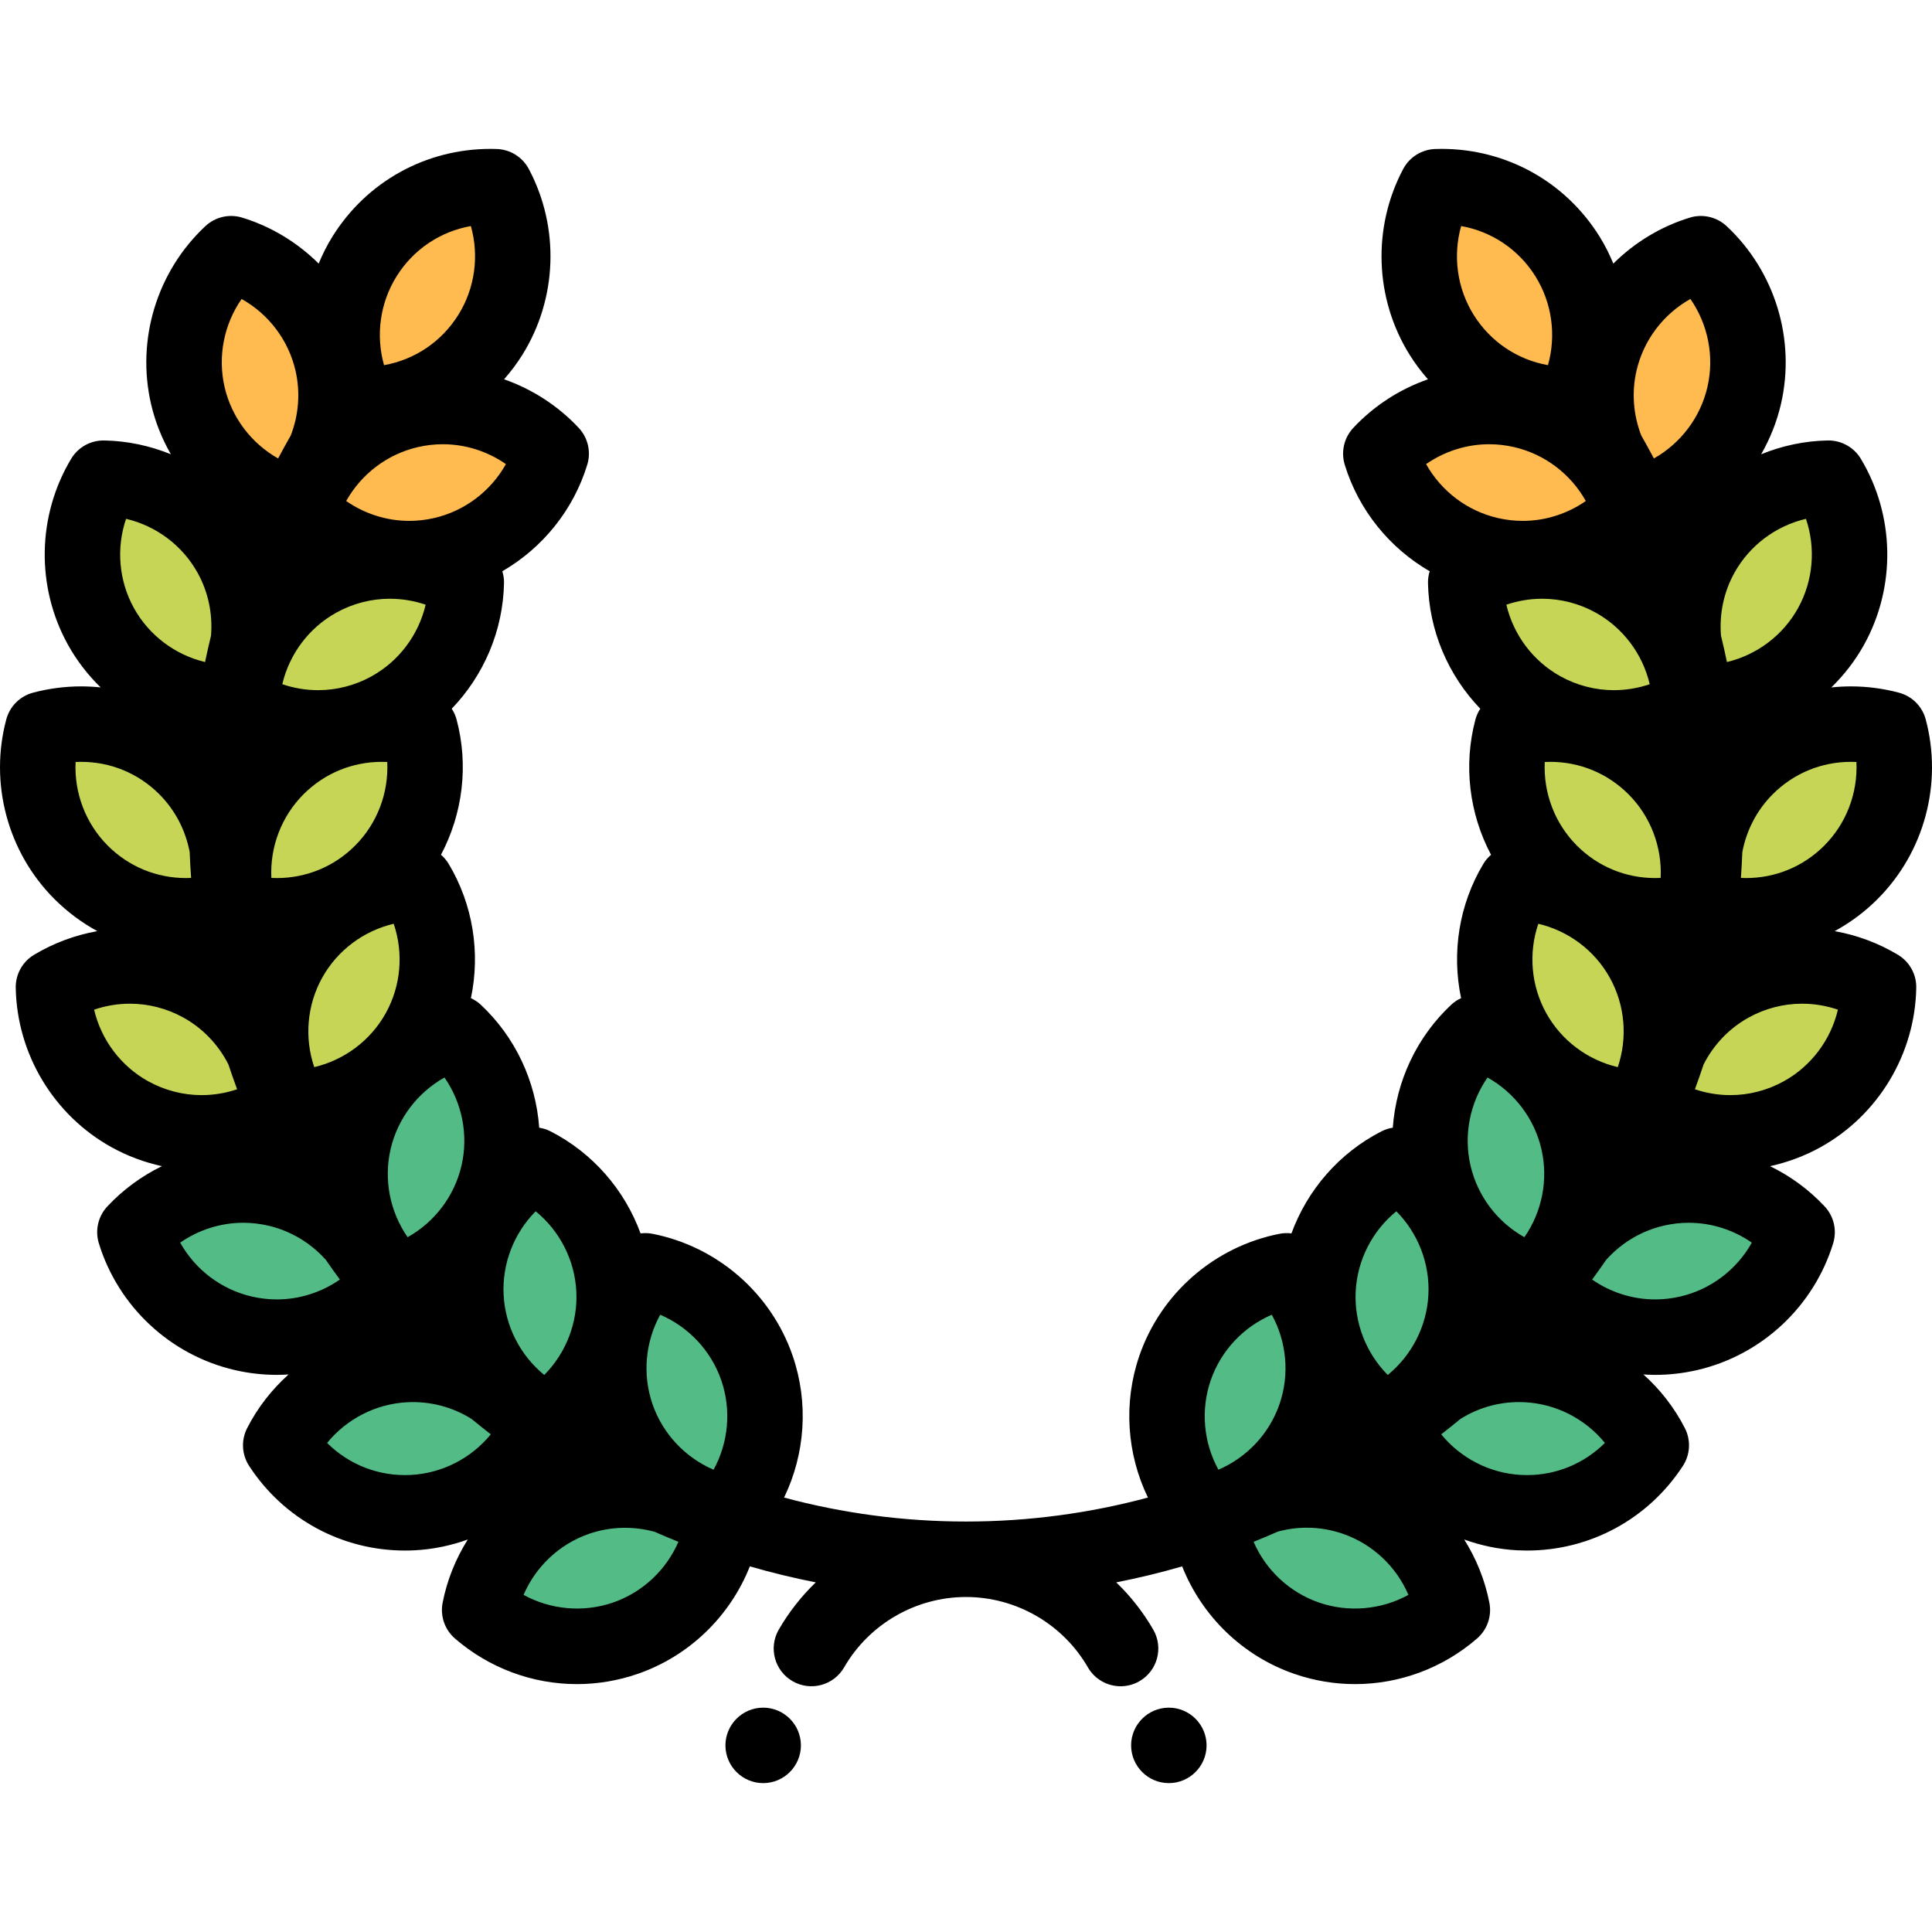 <?xml version="1.0" encoding="iso-8859-1"?>
<!-- Generator: Adobe Illustrator 19.0.0, SVG Export Plug-In . SVG Version: 6.00 Build 0)  -->
<svg version="1.1" id="Capa_1" xmlns="http://www.w3.org/2000/svg" xmlns:xlink="http://www.w3.org/1999/xlink" x="0px" y="0px"
	 viewBox="0 0 512.003 512.003" style="enable-background:new 0 0 512.003 512.003;" xml:space="preserve">
<g>
	<g>
		<path style="fill:#FFBA50;" d="M95.245,107.199c13.562,0.464,26.989-6.116,34.696-18.45c7.705-12.332,7.733-27.286,1.374-39.273
			c-13.562-0.462-26.989,6.118-34.695,18.45C88.914,80.261,88.888,95.216,95.245,107.199z"/>
		<path style="fill:#FFBA50;" d="M86.178,119.594c2.948-7.24,3.77-15.427,1.878-23.621c-3.272-14.17-13.829-24.763-26.796-28.742
			c-9.914,9.261-14.759,23.411-11.487,37.581c3.271,14.167,13.825,24.763,26.799,28.74c1.996-1.865,3.786-3.931,5.349-6.152
			C83.279,124.766,84.698,122.166,86.178,119.594z"/>
		<path style="fill:#FFBA50;" d="M108.49,108.741c-14.169,3.269-24.765,13.825-28.739,26.795
			c9.259,9.917,23.407,14.758,37.578,11.488c14.17-3.271,24.764-13.827,28.741-26.798
			C136.808,110.312,122.659,105.47,108.49,108.741z"/>
	</g>
	<g>
		<path style="fill:#C6D555;" d="M61.118,146.963c-7.051-12.719-20.116-19.991-33.681-20.242
			c-6.979,11.637-7.733,26.574-0.684,39.293c7.05,12.716,20.116,19.991,33.683,20.24c1.406-2.346,2.56-4.824,3.447-7.394
			c0.582-2.905,1.228-5.797,1.94-8.669C66.664,162.418,65.197,154.321,61.118,146.963z"/>
		<path style="fill:#C6D555;" d="M84.281,153.606c-12.719,7.05-19.992,20.116-20.238,33.682c11.634,6.977,26.567,7.733,39.288,0.682
			c12.719-7.05,19.994-20.116,20.242-33.682C111.937,147.312,97.001,146.557,84.281,153.606z"/>
		<path style="fill:#C6D555;" d="M49.282,203.407c-10.283-10.282-24.847-13.675-37.956-10.177
			c-3.499,13.111-0.11,27.675,10.173,37.96c10.282,10.28,24.849,13.673,37.957,10.171c0.7-2.616,1.123-5.294,1.271-7.981
			c-0.24-2.969-0.417-5.955-0.522-8.958C58.864,216.724,55.224,209.351,49.282,203.407z"/>
		<path style="fill:#C6D555;" d="M73.379,203.407c-10.284,10.282-13.675,24.847-10.172,37.954
			c13.107,3.501,27.67,0.109,37.953-10.173c10.285-10.282,13.675-24.847,10.173-37.956
			C98.225,189.731,83.662,193.122,73.379,203.407z"/>
		<path style="fill:#C6D555;" d="M69.596,277.792c-3.42-6.893-8.895-12.856-16.136-16.867c-12.718-7.052-27.653-6.295-39.287,0.682
			c0.246,13.565,7.52,26.633,20.239,33.684c12.72,7.047,27.654,6.295,39.291-0.685c-0.047-2.608-0.354-5.196-0.912-7.73
			C71.654,283.881,70.588,280.852,69.596,277.792z"/>
		<path style="fill:#C6D555;" d="M76.625,254.283c-7.051,12.719-6.295,27.654,0.684,39.29c13.562-0.248,26.628-7.523,33.681-20.242
			c7.05-12.719,6.295-27.653-0.684-39.288C96.741,234.288,83.674,241.564,76.625,254.283z"/>
	</g>
	<g>
		<path style="fill:#53BC86;" d="M73.332,315.064c-14.169-3.273-28.316,1.57-37.578,11.483c3.975,12.973,14.571,23.528,28.739,26.8
			c14.17,3.27,28.319-1.573,37.58-11.49c-0.794-2.586-1.85-5.078-3.146-7.432c-1.817-2.432-3.577-4.905-5.279-7.422
			C88.444,321.233,81.478,316.944,73.332,315.064z"/>
		<path style="fill:#53BC86;" d="M93.768,302.293c-3.272,14.169,1.57,28.316,11.485,37.579c12.972-3.976,23.524-14.572,26.798-28.74
			c3.27-14.172-1.573-28.317-11.488-37.58C107.594,277.53,97.04,288.123,93.768,302.293z"/>
		<path style="fill:#53BC86;" d="M107.357,361.625c-14.522,0.761-26.789,9.317-32.958,21.397
			c7.397,11.375,20.493,18.601,35.016,17.84c14.522-0.761,26.788-9.316,32.956-21.402c-1.479-2.27-3.184-4.376-5.082-6.286
			c-2.383-1.817-4.725-3.688-7.02-5.611C123.656,363.413,115.746,361.186,107.357,361.625z"/>
		<path style="fill:#53BC86;" d="M123.478,343.717c0.764,14.526,9.316,26.789,21.4,32.958c11.372-7.397,18.599-20.49,17.836-35.014
			c-0.762-14.523-9.314-26.787-21.396-32.957C129.946,316.103,122.721,329.196,123.478,343.717z"/>
		<path style="fill:#53BC86;" d="M170.954,336.775c-8.891,10.246-12.228,24.822-7.495,38.574
			c4.736,13.752,16.341,23.182,29.654,25.782c8.893-10.244,12.23-24.824,7.493-38.574
			C195.873,348.808,184.27,339.374,170.954,336.775z"/>
		<path style="fill:#53BC86;" d="M176.257,396.311c-7.42-2.077-15.524-2.002-23.358,0.696
			c-13.751,4.734-23.183,16.342-25.784,29.654c10.247,8.895,24.825,12.23,38.576,7.495c13.749-4.734,23.182-16.341,25.782-29.656
			c-1.972-1.711-4.104-3.215-6.358-4.494C182.124,398.844,179.171,397.614,176.257,396.311z"/>
	</g>
	<g>
		<path style="fill:#FFBA50;" d="M416.76,107.199c-13.56,0.464-26.987-6.116-34.697-18.45c-7.705-12.332-7.732-27.286-1.373-39.273
			c13.562-0.462,26.989,6.118,34.695,18.45C423.092,80.261,423.121,95.216,416.76,107.199z"/>
		<path style="fill:#FFBA50;" d="M425.828,119.594c-2.945-7.24-3.768-15.427-1.877-23.621c3.273-14.17,13.827-24.763,26.796-28.742
			c9.914,9.261,14.759,23.411,11.489,37.581c-3.273,14.167-13.827,24.763-26.802,28.74c-1.996-1.865-3.785-3.931-5.348-6.152
			C428.726,124.766,427.308,122.166,425.828,119.594z"/>
		<path style="fill:#FFBA50;" d="M403.518,108.741c14.169,3.269,24.763,13.825,28.737,26.795
			c-9.26,9.917-23.407,14.758-37.576,11.488c-14.173-3.271-24.767-13.827-28.743-26.798
			C375.199,110.312,389.345,105.47,403.518,108.741z"/>
	</g>
	<g>
		<path style="fill:#C6D555;" d="M450.887,146.963c7.051-12.719,20.118-19.991,33.68-20.242c6.979,11.637,7.734,26.574,0.686,39.293
			c-7.051,12.716-20.118,19.991-33.684,20.24c-1.406-2.346-2.561-4.824-3.447-7.394c-0.582-2.905-1.229-5.797-1.941-8.669
			C445.344,162.418,446.809,154.321,450.887,146.963z"/>
		<path style="fill:#C6D555;" d="M427.724,153.606c12.72,7.05,19.993,20.116,20.241,33.682c-11.634,6.977-26.569,7.733-39.291,0.682
			c-12.718-7.05-19.991-20.116-20.239-33.682C400.071,147.312,415.005,146.557,427.724,153.606z"/>
		<path style="fill:#C6D555;" d="M462.724,203.407c10.283-10.282,24.849-13.675,37.955-10.177
			c3.502,13.111,0.111,27.675-10.172,37.96c-10.283,10.28-24.849,13.673-37.957,10.171c-0.699-2.616-1.123-5.294-1.272-7.981
			c0.24-2.969,0.416-5.955,0.522-8.958C453.141,216.724,456.78,209.351,462.724,203.407z"/>
		<path style="fill:#C6D555;" d="M438.629,203.407c10.281,10.282,13.675,24.847,10.172,37.954
			c-13.108,3.501-27.673,0.109-37.955-10.173c-10.283-10.282-13.675-24.847-10.174-37.956
			C413.78,189.731,428.343,193.122,438.629,203.407z"/>
		<path style="fill:#C6D555;" d="M442.411,277.792c3.42-6.893,8.895-12.856,16.134-16.867c12.72-7.052,27.655-6.295,39.291,0.682
			c-0.248,13.565-7.522,26.633-20.241,33.684c-12.72,7.047-27.655,6.295-39.291-0.685c0.049-2.608,0.355-5.196,0.912-7.73
			C440.352,283.881,441.419,280.852,442.411,277.792z"/>
		<path style="fill:#C6D555;" d="M435.381,254.283c7.053,12.719,6.297,27.654-0.682,39.29c-13.566-0.248-26.63-7.523-33.681-20.242
			c-7.051-12.719-6.295-27.653,0.682-39.288C415.264,234.288,428.332,241.564,435.381,254.283z"/>
	</g>
	<g>
		<path style="fill:#53BC86;" d="M438.672,315.064c14.171-3.273,28.319,1.57,37.582,11.483c-3.977,12.973-14.571,23.528-28.741,26.8
			c-14.171,3.27-28.319-1.573-37.58-11.49c0.793-2.586,1.852-5.078,3.146-7.432c1.816-2.432,3.576-4.905,5.279-7.422
			C423.562,321.233,430.527,316.944,438.672,315.064z"/>
		<path style="fill:#53BC86;" d="M418.24,302.293c3.27,14.169-1.572,28.316-11.487,37.579c-12.972-3.976-23.524-14.572-26.796-28.74
			c-3.271-14.172,1.57-28.317,11.484-37.58C404.413,277.53,414.966,288.123,418.24,302.293z"/>
		<path style="fill:#53BC86;" d="M404.649,361.625c14.522,0.761,26.788,9.317,32.96,21.397c-7.4,11.375-20.495,18.601-35.016,17.84
			c-14.522-0.761-26.79-9.316-32.956-21.402c1.477-2.27,3.182-4.376,5.08-6.286c2.383-1.817,4.723-3.688,7.022-5.611
			C388.351,363.413,396.26,361.186,404.649,361.625z"/>
		<path style="fill:#53BC86;" d="M388.527,343.717c-0.762,14.526-9.316,26.789-21.401,32.958
			c-11.372-7.397-18.599-20.49-17.835-35.014c0.762-14.523,9.314-26.787,21.397-32.957
			C382.062,316.103,389.285,329.196,388.527,343.717z"/>
		<path style="fill:#53BC86;" d="M341.05,336.775c8.892,10.246,12.229,24.822,7.496,38.574
			c-4.734,13.752-16.341,23.182-29.655,25.782c-8.893-10.244-12.229-24.824-7.492-38.574
			C316.133,348.808,327.735,339.374,341.05,336.775z"/>
		<path style="fill:#53BC86;" d="M335.75,396.311c7.42-2.077,15.524-2.002,23.358,0.696c13.751,4.734,23.183,16.342,25.784,29.654
			c-10.246,8.895-24.825,12.23-38.576,7.495c-13.747-4.734-23.183-16.341-25.78-29.656c1.971-1.711,4.102-3.215,6.355-4.494
			C329.88,398.844,332.836,397.614,335.75,396.311z"/>
	</g>
	<g>
		<path style="fill:#000001;" d="M502.977,253.031c-5.18-3.106-10.867-5.221-16.769-6.27c4.127-2.242,7.955-5.087,11.37-8.5
			c12.403-12.404,17.294-30.646,12.763-47.607c-0.924-3.457-3.623-6.157-7.08-7.081c-4.154-1.109-8.447-1.672-12.757-1.672
			c-1.74,0-3.467,0.096-5.176,0.272c3.379-3.297,6.324-7.081,8.668-11.312c8.504-15.342,8.178-34.225-0.852-49.279
			c-1.84-3.069-5.188-4.908-8.758-4.855c-6.148,0.112-12.12,1.401-17.661,3.659c2.359-4.118,4.158-8.588,5.252-13.324
			c3.945-17.091-1.574-35.152-14.403-47.136c-2.615-2.442-6.336-3.301-9.758-2.254c-7.76,2.379-14.669,6.628-20.263,12.182
			c-1.027-2.483-2.24-4.906-3.688-7.223c-9.066-14.511-24.708-23.174-41.838-23.174c-0.559,0-1.119,0.01-1.678,0.028
			c-3.578,0.122-6.816,2.146-8.494,5.308c-8.227,15.509-7.564,34.384,1.729,49.259c1.445,2.313,3.076,4.46,4.834,6.465
			c-7.465,2.617-14.298,7.003-19.792,12.886c-2.441,2.615-3.301,6.337-2.252,9.759c3.695,12.051,11.874,22.065,22.509,28.23
			c-0.301,0.986-0.469,2.02-0.449,3.081c0.23,12.603,5.33,24.484,13.856,33.343c-0.561,0.865-1.006,1.813-1.279,2.839
			c-3.254,12.181-1.625,25.009,4.131,35.874c-0.781,0.677-1.475,1.462-2.02,2.373c-6.482,10.811-8.453,23.59-5.916,35.616
			c-0.936,0.438-1.816,1.005-2.592,1.729c-9.211,8.604-14.628,20.346-15.505,32.606c-1.02,0.162-2.023,0.465-2.969,0.948
			c-11.227,5.732-19.669,15.524-23.892,27.066c-1.025-0.124-2.072-0.109-3.115,0.095c-17.23,3.364-31.481,15.757-37.195,32.343
			c-4.283,12.44-3.326,25.98,2.275,37.567c-15.384,4.134-31.542,6.352-48.213,6.352c-16.669,0-32.827-2.218-48.211-6.352
			c5.601-11.587,6.557-25.127,2.275-37.57c-5.713-16.585-19.966-28.976-37.196-32.34c-1.042-0.204-2.089-0.218-3.112-0.094
			c-4.224-11.544-12.667-21.335-23.892-27.067c-0.946-0.482-1.95-0.785-2.969-0.948c-0.877-12.261-6.295-24.001-15.508-32.606
			c-0.775-0.725-1.655-1.291-2.59-1.729c2.536-12.029,0.565-24.808-5.919-35.619c-0.546-0.911-1.236-1.699-2.013-2.378
			c5.753-10.861,7.379-23.689,4.126-35.867c-0.273-1.025-0.72-1.973-1.279-2.838c8.525-8.857,13.626-20.739,13.857-33.343
			c0.02-1.063-0.148-2.096-0.448-3.083c10.635-6.163,18.812-16.179,22.507-28.228c1.049-3.422,0.191-7.143-2.252-9.758
			c-5.494-5.882-12.326-10.268-19.792-12.887c1.759-2.005,3.388-4.151,4.833-6.465c9.296-14.877,9.958-33.753,1.728-49.26
			c-1.677-3.161-4.916-5.185-8.492-5.307c-0.559-0.019-1.119-0.028-1.678-0.028c-17.131,0-32.771,8.663-41.838,23.174
			c-1.447,2.316-2.66,4.739-3.688,7.223c-5.594-5.553-12.503-9.802-20.265-12.182c-3.42-1.049-7.141-0.189-9.756,2.254
			c-12.83,11.984-18.349,30.045-14.403,47.137c1.094,4.734,2.895,9.205,5.252,13.323c-5.541-2.258-11.512-3.547-17.659-3.659
			c-3.605-0.062-6.918,1.786-8.758,4.854c-9.031,15.056-9.359,33.94-0.855,49.279c2.345,4.23,5.29,8.015,8.67,11.312
			c-1.708-0.177-3.435-0.272-5.176-0.272c-4.309,0-8.6,0.563-12.757,1.672c-3.457,0.924-6.157,3.624-7.08,7.082
			c-4.529,16.964,0.361,35.205,12.765,47.607c3.413,3.412,7.242,6.257,11.369,8.499c-5.9,1.05-11.589,3.164-16.77,6.27
			c-3.07,1.841-4.922,5.182-4.856,8.761c0.323,17.555,10.054,33.742,25.394,42.243c4.19,2.322,8.698,3.994,13.347,5.016
			c-5.384,2.625-10.309,6.221-14.467,10.673c-2.442,2.615-3.301,6.335-2.253,9.756c5.146,16.788,18.961,29.665,36.052,33.608
			c3.656,0.845,7.399,1.272,11.124,1.272c1.041,0,2.076-0.045,3.11-0.111c-4.438,3.982-8.198,8.77-10.985,14.229
			c-1.627,3.188-1.428,7.001,0.523,10c9.141,14.051,24.581,22.439,41.303,22.439c0.869,0,1.75-0.023,2.616-0.069
			c4.853-0.254,9.569-1.25,14.035-2.857c-3.186,5.064-5.492,10.72-6.67,16.755c-0.687,3.513,0.557,7.124,3.26,9.47
			c8.986,7.798,20.472,12.094,32.337,12.094c5.453,0,10.852-0.906,16.05-2.695c13.698-4.717,24.52-15.269,29.772-28.505
			c5.724,1.66,11.552,3.074,17.467,4.238c-3.792,3.657-7.11,7.856-9.808,12.531c-2.761,4.783-1.121,10.898,3.662,13.66
			c4.784,2.76,10.899,1.121,13.661-3.662c6.639-11.505,19.017-18.651,32.302-18.651c13.286,0,25.665,7.147,32.303,18.651
			c1.852,3.209,5.213,5.003,8.67,5.003c1.695,0,3.416-0.432,4.99-1.341c4.783-2.761,6.422-8.876,3.662-13.66
			c-2.697-4.674-6.016-8.873-9.809-12.532c5.916-1.163,11.745-2.577,17.468-4.237c5.252,13.236,16.075,23.787,29.774,28.505
			c5.195,1.788,10.594,2.695,16.05,2.695c0,0,0,0,0.002,0c11.866,0,23.349-4.295,32.333-12.095c2.703-2.346,3.945-5.956,3.26-9.469
			c-1.178-6.034-3.484-11.69-6.67-16.755c4.465,1.607,9.18,2.604,14.032,2.857c0.871,0.046,1.746,0.035,2.619,0.069
			c16.72,0,32.161-8.389,41.303-22.437c1.953-3,2.152-6.815,0.523-10.002c-2.787-5.458-6.547-10.244-10.985-14.228
			c1.033,0.066,2.068,0.111,3.109,0.111c0,0,0,0,0.002,0c3.723,0,7.465-0.428,11.119-1.271
			c17.091-3.943,30.905-16.821,36.055-33.607c1.049-3.422,0.191-7.144-2.252-9.759c-4.158-4.451-9.084-8.047-14.468-10.672
			c4.646-1.021,9.154-2.692,13.347-5.016c15.341-8.503,25.071-24.69,25.392-42.245C507.9,258.211,506.048,254.871,502.977,253.031z
			 M117.794,285.551c4.665,6.721,6.388,15.212,4.513,23.33c-1.875,8.121-7.145,14.998-14.284,18.993
			c-4.664-6.72-6.386-15.212-4.511-23.331C105.386,296.424,110.656,289.547,117.794,285.551z M85.372,259.131
			c4.04-7.289,11-12.447,18.964-14.32c2.632,7.745,1.947,16.382-2.093,23.67c-4.041,7.289-11.001,12.448-18.965,14.321
			C80.645,275.057,81.33,266.42,85.372,259.131z M73.383,232.695c-0.49,0-0.98-0.013-1.469-0.037
			c-0.396-8.171,2.643-16.286,8.537-22.179c5.531-5.533,12.886-8.579,20.707-8.579c0.489,0,0.979,0.012,1.467,0.036
			c0.396,8.172-2.642,16.288-8.536,22.181C88.557,229.649,81.203,232.695,73.383,232.695z M105.1,73.227
			c4.457-7.131,11.589-11.887,19.685-13.318c2.227,7.875,1.092,16.471-3.328,23.543c-4.455,7.132-11.587,11.888-19.683,13.319
			C99.548,88.893,100.682,80.298,105.1,73.227z M110.74,118.486c2.183-0.504,4.41-0.759,6.623-0.759
			c5.988,0,11.831,1.875,16.71,5.267c-3.996,7.14-10.873,12.411-18.995,14.286c-2.182,0.504-4.408,0.76-6.619,0.76c0,0,0,0-0.001,0
			c-5.987-0.001-11.832-1.876-16.711-5.27C95.743,125.631,102.62,120.361,110.74,118.486z M89.132,162.353
			c4.342-2.406,9.238-3.679,14.163-3.679c3.248,0,6.46,0.538,9.509,1.579c-1.872,7.966-7.03,14.931-14.322,18.972
			c-4.34,2.406-9.236,3.678-14.159,3.678c-3.25,0-6.463-0.538-9.513-1.58C76.681,173.357,81.84,166.394,89.132,162.353z
			 M64.028,79.23c7.138,3.994,12.408,10.871,14.283,18.993c1.338,5.798,0.834,11.782-1.256,17.179
			c-1.15,2.017-2.27,4.048-3.348,6.096c-7.092-4.003-12.325-10.852-14.191-18.937C57.641,94.441,59.363,85.95,64.028,79.23z
			 M33.408,137.493c7.962,1.873,14.923,7.029,18.964,14.317c2.853,5.146,4.023,10.965,3.545,16.668
			c-0.563,2.313-1.09,4.638-1.572,6.972c-7.913-1.896-14.825-7.035-18.844-14.288C31.461,153.874,30.775,145.239,33.408,137.493z
			 M20.035,201.935c0.488-0.024,0.977-0.036,1.467-0.036c7.822,0,15.177,3.046,20.708,8.579c4.233,4.231,6.983,9.61,8.057,15.331
			c0.094,2.293,0.214,4.578,0.383,6.851c-0.456,0.02-0.912,0.034-1.37,0.034c-7.821,0-15.176-3.047-20.709-8.578
			C22.678,218.223,19.639,210.109,20.035,201.935z M39.26,286.54c-7.288-4.039-12.446-11.004-14.319-18.969
			c3.049-1.041,6.261-1.58,9.508-1.58c4.923,0,9.82,1.272,14.163,3.68c5.193,2.879,9.297,7.246,11.911,12.397
			c0.736,2.217,1.504,4.418,2.313,6.601c-3.021,1.02-6.198,1.551-9.411,1.551C48.502,290.22,43.604,288.948,39.26,286.54z
			 M73.367,344.361c-2.213,0-4.44-0.256-6.625-0.76c-8.12-1.874-14.997-7.143-18.991-14.284c4.877-3.393,10.719-5.268,16.706-5.268
			c2.213,0,4.441,0.256,6.625,0.76c5.989,1.383,11.298,4.616,15.276,9.08c1.211,1.756,2.447,3.492,3.711,5.208
			C85.191,342.487,79.351,344.361,73.367,344.361z M108.889,390.875c-8.438,0.443-16.411-2.706-22.2-8.483
			c5.174-6.342,12.864-10.341,21.19-10.777c6.168-0.321,12.079,1.279,17.075,4.413c1.682,1.391,3.392,2.747,5.117,4.084
			C124.895,386.445,117.21,390.44,108.889,390.875z M141.962,321.003c6.336,5.174,10.332,12.861,10.768,21.183
			c0.435,8.321-2.734,16.385-8.494,22.193c-6.336-5.176-10.331-12.863-10.768-21.185
			C133.031,334.873,136.201,326.811,141.962,321.003z M162.434,424.702c-7.855,2.703-16.567,1.881-23.68-2.042
			c3.228-7.519,9.516-13.482,17.397-16.196c5.639-1.941,11.716-2.056,17.327-0.521c2.088,0.916,4.189,1.805,6.311,2.653
			C176.55,416.074,170.281,421.999,162.434,424.702z M189.106,389.49c-7.518-3.229-13.478-9.517-16.191-17.397
			c-2.713-7.879-1.888-16.504,2.047-23.674c7.518,3.227,13.478,9.515,16.192,17.394C193.866,373.693,193.042,382.317,189.106,389.49
			z M490.505,201.899c0.49,0,0.979,0.012,1.467,0.036c0.396,8.172-2.643,16.287-8.535,22.181c-5.531,5.532-12.888,8.578-20.71,8.578
			c-0.457,0-0.914-0.014-1.369-0.034c0.168-2.273,0.289-4.557,0.383-6.849c1.072-5.721,3.824-11.101,8.057-15.334
			C475.328,204.945,482.681,201.899,490.505,201.899z M459.635,151.812c4.039-7.288,11-12.445,18.964-14.318
			c2.629,7.744,1.945,16.381-2.096,23.67c-4.018,7.251-10.93,12.391-18.843,14.288c-0.482-2.335-1.01-4.658-1.572-6.972
			C455.61,162.778,456.782,156.958,459.635,151.812z M433.697,98.222c1.875-8.12,7.145-14.997,14.28-18.992
			c4.664,6.721,6.387,15.212,4.512,23.332c-1.865,8.083-7.098,14.933-14.189,18.937c-1.08-2.049-2.197-4.08-3.348-6.097
			C432.861,110.003,432.357,104.02,433.697,98.222z M417.917,224.116c-5.895-5.893-8.932-14.009-8.537-22.181
			c0.488-0.024,0.977-0.036,1.467-0.036c7.822,0,15.177,3.047,20.71,8.579c5.895,5.894,8.934,14.009,8.537,22.179
			c-0.488,0.025-0.979,0.037-1.469,0.037C430.802,232.695,423.449,229.648,417.917,224.116z M428.73,282.802
			c-7.963-1.873-14.925-7.03-18.966-14.321c-4.041-7.287-4.725-15.923-2.094-23.67c7.963,1.873,14.925,7.031,18.964,14.321
			C430.677,266.42,431.361,275.057,428.73,282.802z M437.195,181.323c-3.049,1.041-6.262,1.579-9.51,1.579
			c-4.924,0-9.82-1.271-14.161-3.677c-7.291-4.042-12.448-11.006-14.321-18.973c3.049-1.04,6.26-1.579,9.508-1.579
			c4.922,0,9.82,1.272,14.163,3.68C430.166,166.394,435.324,173.357,437.195,181.323z M387.22,59.908
			c8.096,1.432,15.228,6.187,19.685,13.319c4.418,7.07,5.553,15.666,3.326,23.542c-8.096-1.433-15.228-6.188-19.685-13.319
			C386.129,76.38,384.994,67.785,387.22,59.908z M377.933,122.994c4.879-3.392,10.723-5.267,16.71-5.267
			c2.211,0,4.439,0.255,6.623,0.759c8.121,1.875,14.999,7.146,18.993,14.285c-4.879,3.394-10.721,5.27-16.71,5.27
			c-2.211,0-4.438-0.256-6.621-0.76C388.806,135.405,381.929,130.134,377.933,122.994z M394.211,285.551
			c7.139,3.995,12.409,10.871,14.284,18.99c1.875,8.121,0.15,16.613-4.514,23.333c-7.137-3.995-12.407-10.872-14.28-18.993
			C387.826,300.762,389.549,292.271,394.211,285.551z M322.899,389.49c-3.936-7.171-4.762-15.796-2.049-23.675
			c2.713-7.88,8.674-14.168,16.19-17.396c3.936,7.17,4.762,15.796,2.051,23.675C336.379,379.972,330.418,386.261,322.899,389.49z
			 M349.574,424.702c-7.85-2.703-14.118-8.629-17.356-16.106c2.156-0.862,4.291-1.766,6.412-2.698c2.49-0.68,5.072-1.04,7.688-1.04
			c3.233,0,6.441,0.54,9.535,1.604c7.881,2.715,14.171,8.678,17.397,16.197C366.137,426.584,357.426,427.404,349.574,424.702z
			 M378.537,343.198c-0.434,8.319-4.43,16.007-10.766,21.182c-5.76-5.809-8.93-13.872-8.494-22.193
			c0.435-8.32,4.432-16.008,10.768-21.183C375.806,326.812,378.974,334.874,378.537,343.198z M404.688,390.917
			c-0.521,0-1.045-0.014-1.572-0.042c-8.32-0.435-16.005-4.429-21.179-10.766c1.727-1.338,3.436-2.695,5.119-4.087
			c4.996-3.134,10.904-4.736,17.071-4.409c8.324,0.436,16.017,4.436,21.19,10.777C419.888,387.809,412.522,390.917,404.688,390.917z
			 M445.262,343.601c-2.184,0.504-4.41,0.76-6.621,0.76h-0.002c-5.984,0-11.825-1.874-16.702-5.264
			c1.262-1.716,2.498-3.451,3.709-5.206c3.979-4.465,9.287-7.699,15.278-9.082c2.182-0.504,4.41-0.76,6.623-0.76
			c5.986,0,11.831,1.875,16.71,5.268C460.26,336.457,453.384,341.727,445.262,343.601z M472.744,286.541
			c-4.342,2.406-9.238,3.679-14.163,3.679c-3.213,0-6.393-0.531-9.412-1.551c0.809-2.18,1.576-4.379,2.313-6.593
			c2.611-5.154,6.717-9.523,11.913-12.405c4.342-2.407,9.238-3.68,14.163-3.68c3.248,0,6.459,0.539,9.51,1.58
			C485.194,275.538,480.035,282.5,472.744,286.541z"/>
		<path style="fill:#000001;" d="M202.251,452.55c-5.507,0-9.999,4.49-9.999,9.999c0,5.508,4.492,9.998,9.999,9.998
			s9.999-4.49,9.999-9.998S207.758,452.55,202.251,452.55z"/>
		<path style="fill:#000001;" d="M309.756,452.55c-5.506,0-9.998,4.49-9.998,9.999c0,5.508,4.492,9.998,9.998,9.998
			c5.508,0,9.998-4.49,9.998-9.998S315.264,452.55,309.756,452.55z"/>
	</g>
</g>
<g>
</g>
<g>
</g>
<g>
</g>
<g>
</g>
<g>
</g>
<g>
</g>
<g>
</g>
<g>
</g>
<g>
</g>
<g>
</g>
<g>
</g>
<g>
</g>
<g>
</g>
<g>
</g>
<g>
</g>
</svg>
